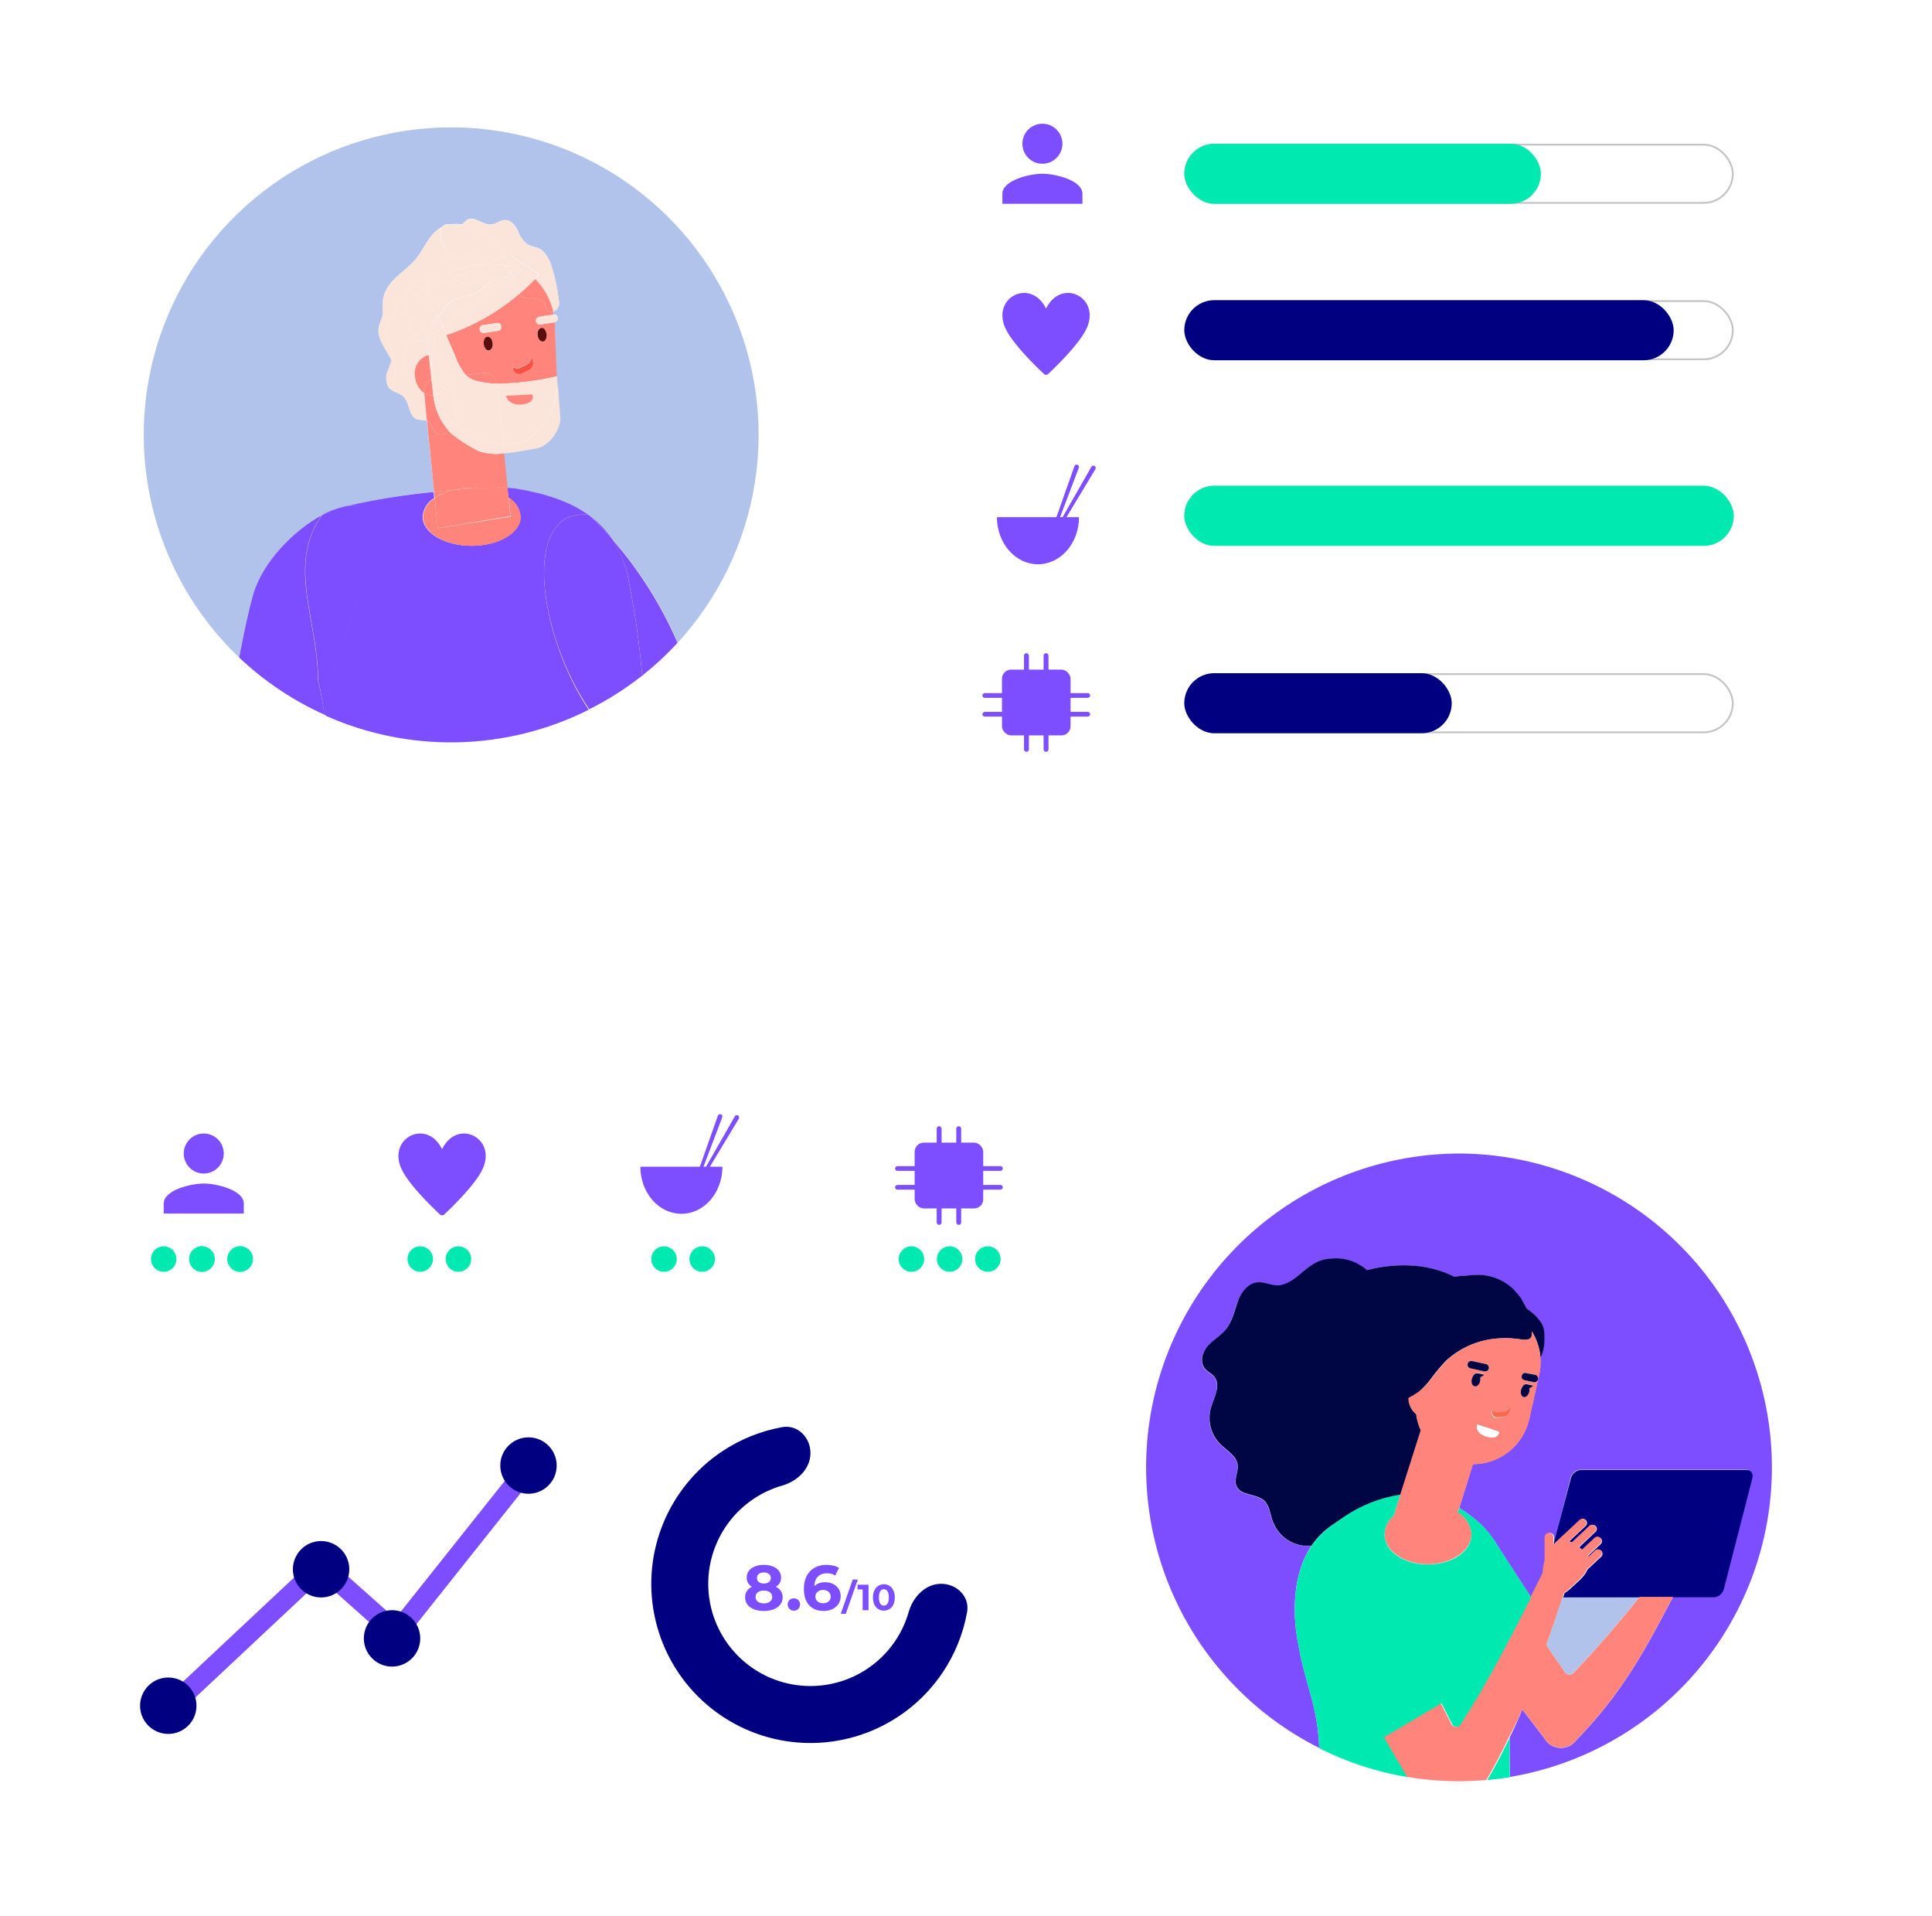 <svg width="1062" height="1053" viewBox="0 0 1062 1053" fill="none" xmlns="http://www.w3.org/2000/svg">
<g filter="url(#filter0_d)">
<rect x="4" width="1054" height="478" rx="40" fill="white"/>
</g>
<g filter="url(#filter1_d)">
<rect x="4" y="567" width="1054" height="478" rx="40" fill="white"/>
</g>
<path d="M176.861 283.156C178.577 282.064 180.425 281.195 182.361 280.571C184.838 279.507 187.429 278.728 190.082 278.252C206.07 274.525 222.288 271.868 238.629 270.299L234.652 231.396C232.929 230.567 230.841 231.064 229.019 230.368C224.711 228.844 225.374 221.587 221.927 218.141C219.641 215.788 215.764 215.556 213.676 213.004C212.813 211.497 212.343 209.796 212.308 208.059C212.273 206.322 212.675 204.604 213.477 203.063C214.107 201.406 214.803 199.749 215.267 197.993C212.284 191.962 206.883 185.898 208.275 179.436C208.739 177.216 209.998 175.261 210.362 173.008C210.512 171.144 210.512 169.271 210.362 167.407C210.362 155.909 220.304 151.038 226.931 144.211C233.028 138.147 235.282 128.339 243.268 124.561C243.748 123.974 244.395 123.546 245.123 123.335C245.757 123.202 246.412 123.202 247.045 123.335C249.305 122.954 251.612 122.954 253.872 123.335C254.831 122.363 255.873 121.476 256.987 120.684C260.93 118.629 265.171 123.567 269.579 123.368C272.561 123.368 275.113 120.717 278.095 120.916C281.077 121.115 283.397 124.064 284.722 126.914C285.722 129.927 287.618 132.563 290.157 134.469C291.928 135.173 293.743 135.76 295.591 136.225C299.866 137.982 302.219 142.853 303.478 147.293C305.216 152.921 306.415 158.702 307.057 164.558C307.352 165.467 307.413 166.435 307.233 167.374C307.054 168.312 306.64 169.19 306.03 169.926C305.457 170.523 304.737 170.958 303.942 171.185C303.942 171.682 304.174 172.212 304.273 172.709C304.814 172.67 305.349 172.836 305.773 173.173C306.197 173.511 306.478 173.996 306.56 174.532C306.646 175.094 306.506 175.667 306.171 176.127C305.835 176.586 305.332 176.894 304.77 176.984V176.984L305.831 204.919C305.831 205.515 305.831 206.112 305.831 206.708L307.521 230.136C307.189 237.062 301.125 245.181 294.266 246.307C290.256 246.97 283.297 248.428 276.604 248.991L278.493 267.946C280.238 268.067 281.975 268.288 283.695 268.609C300.032 271.326 313.254 275.899 323.46 282.99H323.692L324.686 283.852C329.319 287.284 333.35 291.461 336.615 296.212C351.461 313.248 363.588 332.473 372.569 353.208C395.066 328.671 409.814 298.036 414.965 265.147C420.115 232.259 415.438 198.582 401.52 168.342C387.602 138.102 365.063 112.645 336.731 95.167C308.399 77.689 275.536 68.968 242.266 70.097C208.996 71.227 176.8 82.157 149.719 101.516C122.638 120.875 101.877 147.801 90.042 178.916C78.206 210.03 75.824 243.947 83.193 276.41C90.562 308.873 107.354 338.438 131.463 361.393C133.981 348.138 136.632 335.844 139.051 327.295C144.121 309.069 161.319 291.606 176.861 283.156Z" fill="#B2C3EB"/>
<path d="M323.56 282.925H323.328L324.554 283.82L323.56 282.925Z" fill="#7C4EFF"/>
<path d="M345.563 319.078C349.044 336.34 351.534 353.788 353.019 371.335C359.945 365.834 366.437 359.807 372.437 353.308C363.456 332.573 351.329 313.348 336.483 296.312C341.047 303.194 344.138 310.944 345.563 319.078V319.078Z" fill="#7C4EFF"/>
<path d="M323.328 282.892C313.387 275.8 300.132 271.228 283.563 268.51C282.014 268.286 280.454 268.143 278.891 268.079L279.421 273.481C281.304 274.56 282.893 276.086 284.049 277.923C285.204 279.761 285.891 281.854 286.048 284.018C286.048 292.833 274.02 299.957 259.174 299.957C244.329 299.957 232.3 292.833 232.3 284.018C232.447 281.91 233.106 279.869 234.221 278.073C235.335 276.277 236.871 274.781 238.695 273.713L238.364 270.399C222.036 271.948 205.829 274.583 189.851 278.286C199.428 276.629 205.989 280.87 204.464 294.192C202.178 313.776 183.19 364.045 179.446 389.262C179.446 390.091 179.181 391.582 179.081 393.405C201.919 403.579 226.731 408.559 251.726 407.986C276.721 407.413 301.278 401.301 323.626 390.091C295.89 348.603 286.247 279.479 323.328 282.892Z" fill="#7C4EFF"/>
<path d="M176.894 283.091C178.689 282.106 180.536 281.221 182.428 280.44C180.477 281.082 178.617 281.973 176.894 283.091Z" fill="#7C4EFF"/>
<path d="M336.483 296.147C333.217 291.395 329.186 287.218 324.553 283.786C328.748 287.69 332.73 291.816 336.483 296.147Z" fill="#7C4EFF"/>
<path d="M336.483 296.147C332.731 291.816 328.749 287.69 324.554 283.787L323.328 282.892C286.247 279.578 295.89 348.603 323.891 389.826C334.202 384.666 343.961 378.47 353.019 371.335C351.527 353.844 349.038 336.451 345.563 319.243C344.182 310.995 341.089 303.127 336.483 296.147V296.147Z" fill="#7C4EFF"/>
<path d="M182.395 280.506C184.926 279.597 187.503 278.823 190.116 278.186C187.463 278.663 184.872 279.442 182.395 280.506V280.506Z" fill="#7C4EFF"/>
<path d="M174.807 374.317C174.807 340.716 157.542 310.727 176.861 283.157C161.32 291.607 144.122 309.07 139.052 327.163C136.633 335.712 133.982 348.139 131.463 361.394C145.219 374.408 161.057 385.026 178.319 392.808C177.573 386.571 176.399 380.393 174.807 374.317V374.317Z" fill="#7C4EFF"/>
<path d="M204.829 294.092C206.353 280.837 199.792 276.53 190.215 278.186C187.603 278.823 185.025 279.597 182.494 280.506C180.602 281.287 178.755 282.172 176.961 283.157C157.641 310.727 174.939 340.716 174.906 374.318C176.431 380.398 177.538 386.576 178.22 392.808L179.346 393.305C179.346 391.483 179.578 389.991 179.711 389.163C183.455 363.946 202.443 313.676 204.829 294.092Z" fill="#7C4EFF"/>
<path d="M240.617 290.348L238.96 273.779C237.136 274.847 235.601 276.344 234.486 278.14C233.372 279.936 232.712 281.976 232.565 284.085C232.565 292.899 244.594 300.024 259.439 300.024C274.285 300.024 286.314 292.899 286.314 284.085C286.156 281.92 285.469 279.827 284.314 277.99C283.158 276.152 281.569 274.627 279.686 273.547L280.746 283.952L240.617 290.348Z" fill="#FF847B"/>
<path d="M228.191 207.438C227.586 204.793 228.019 202.016 229.4 199.679C230.78 197.343 233.004 195.625 235.614 194.879L234.653 186.959C231.902 187.523 229.086 187.953 226.203 188.285L225.871 185.932C225.54 186.363 225.242 186.761 224.944 187.224C223.447 190.881 222.617 194.775 222.491 198.723C221.895 202.666 220.072 206.941 216.494 207.869C217.006 206.218 217.159 204.477 216.942 202.762C216.725 201.047 216.142 199.399 215.234 197.928C214.77 199.651 214.075 201.242 213.445 202.998C212.643 204.539 212.241 206.257 212.276 207.994C212.31 209.731 212.781 211.431 213.644 212.939C215.731 215.491 219.609 215.723 221.895 218.075C225.209 221.389 224.579 228.613 229.086 230.303C230.908 230.999 232.996 230.502 234.719 231.33L233.162 215.855C231.804 214.864 230.664 213.606 229.809 212.159C228.954 210.712 228.404 209.105 228.191 207.438V207.438Z" fill="#FBE4DA"/>
<path d="M247.145 123.435C246.511 123.302 245.857 123.302 245.223 123.435C244.495 123.647 243.848 124.074 243.367 124.661C243.788 124.401 244.232 124.179 244.693 123.999C245.494 123.745 246.314 123.557 247.145 123.435V123.435Z" fill="#FBE4DA"/>
<path d="M278.692 140.766L280.249 140.136L296.387 150.84C296.387 150.84 295.592 151.801 294.068 153.358C299.023 158.29 302.471 164.532 304.009 171.352C304.804 171.124 305.524 170.69 306.097 170.092C306.706 169.357 307.121 168.479 307.3 167.54C307.48 166.602 307.419 165.633 307.124 164.724C306.482 158.869 305.283 153.088 303.545 147.46C302.153 142.953 299.933 138.148 295.658 136.392C293.81 135.927 291.995 135.34 290.224 134.636C287.685 132.73 285.788 130.094 284.789 127.08C283.397 124.231 281.21 121.248 278.162 121.083C275.113 120.917 272.628 123.402 269.646 123.535C265.238 123.733 260.997 118.796 257.053 120.851C255.94 121.642 254.898 122.529 253.938 123.502C259.332 124.572 264.437 126.774 268.917 129.963C272.765 132.983 276.07 136.636 278.692 140.766V140.766Z" fill="#FBE4DA"/>
<path d="M237.138 208.3L235.614 195.045C233.004 195.791 230.78 197.509 229.399 199.845C228.018 202.181 227.586 204.958 228.191 207.604C228.399 209.285 228.951 210.906 229.811 212.365C230.672 213.825 231.824 215.092 233.195 216.087V215.557C232.996 214.085 233.271 212.589 233.98 211.284C234.689 209.979 235.795 208.934 237.138 208.3Z" fill="#FF847B"/>
<path d="M300.397 169.861C299.933 168.966 299.867 167.906 299.436 167.011C298.851 166.136 298.048 165.429 297.107 164.958C296.166 164.488 295.118 164.27 294.068 164.327C291.987 164.518 289.89 164.281 287.904 163.631C286.891 163.161 286.014 162.443 285.352 161.543C273.576 171.6 259.975 179.295 245.29 184.209L250.128 195.41C251.459 199.258 253.43 202.855 255.96 206.047L265.901 205.053C267.626 204.933 269.333 205.466 270.684 206.546C272.034 207.627 272.929 209.175 273.191 210.885C284.239 210.741 295.239 209.397 305.997 206.875C305.997 206.279 305.997 205.682 305.997 205.086L304.937 177.151L297.116 178.344C296.549 178.427 295.973 178.282 295.513 177.941C295.053 177.599 294.748 177.088 294.664 176.521C294.581 175.955 294.726 175.378 295.067 174.918C295.409 174.458 295.92 174.153 296.487 174.069L304.241 172.876C304.241 172.379 304.042 171.849 303.909 171.352C303.242 171.553 302.525 171.514 301.883 171.242C301.242 170.969 300.716 170.481 300.397 169.861V169.861ZM268.983 192.725C267.657 192.924 266.332 191.4 266 189.412C265.669 187.424 266.531 185.468 267.856 185.27C269.182 185.071 270.54 186.595 270.838 188.583C271.137 190.572 270.341 192.394 268.983 192.725ZM273.821 181.823L265.901 182.983C265.366 183.011 264.84 182.838 264.426 182.499C264.011 182.16 263.738 181.678 263.66 181.148C263.581 180.619 263.702 180.079 264 179.634C264.298 179.189 264.752 178.871 265.271 178.742L273.191 177.549C273.467 177.511 273.749 177.529 274.018 177.6C274.288 177.672 274.54 177.796 274.762 177.965C274.984 178.134 275.17 178.346 275.31 178.587C275.449 178.828 275.54 179.095 275.577 179.371C275.664 179.928 275.528 180.497 275.2 180.956C274.871 181.414 274.376 181.726 273.821 181.823ZM290.389 203.363L286.446 205.152C285.92 205.384 285.342 205.475 284.77 205.417C284.198 205.358 283.651 205.151 283.182 204.817C282.714 204.482 282.341 204.032 282.1 203.51C281.859 202.987 281.758 202.411 281.807 201.838V201.407C282.247 201.916 282.84 202.268 283.497 202.411C284.154 202.555 284.84 202.481 285.452 202.203L289.395 200.446C290.146 200.084 290.776 199.513 291.211 198.802C291.646 198.091 291.867 197.27 291.847 196.437L292.245 197.1C292.579 197.616 292.799 198.198 292.891 198.806C292.983 199.414 292.944 200.035 292.778 200.627C292.612 201.219 292.322 201.769 291.927 202.241C291.533 202.712 291.042 203.095 290.489 203.363H290.389ZM297.315 180.166C298.641 179.935 299.966 181.492 300.297 183.48C300.629 185.468 299.767 187.424 298.409 187.622C297.05 187.821 295.758 186.297 295.426 184.309C295.095 182.32 296.056 180.332 297.414 180.133L297.315 180.166Z" fill="#FF847B"/>
<path d="M285.353 161.543C286.014 162.443 286.891 163.161 287.904 163.631C289.89 164.281 291.987 164.518 294.068 164.327C295.118 164.27 296.166 164.487 297.107 164.958C298.048 165.429 298.851 166.136 299.436 167.011C299.867 167.906 299.933 168.966 300.397 169.861C300.721 170.525 301.28 171.045 301.965 171.321C302.651 171.596 303.415 171.607 304.108 171.352C302.57 164.532 299.122 158.291 294.167 153.358C291.377 156.242 288.435 158.974 285.353 161.543V161.543Z" fill="#FF847B"/>
<path d="M259.439 268.079C260.897 268.079 262.355 268.079 263.747 268.278C269.844 267.98 275.08 267.914 279.023 268.079L277.134 249.125C272.447 249.856 267.653 249.458 263.151 247.965C257.887 245.341 252.912 242.176 248.305 238.521C247.709 237.991 247.178 237.394 246.615 236.798C246.422 237.035 246.212 237.256 245.985 237.461C245.184 238.19 244.171 238.647 243.094 238.766C242.017 238.885 240.929 238.66 239.988 238.123C237.668 236.566 237.403 232.854 234.984 231.496H234.752L238.629 270.3L249.067 269.305C252.462 268.478 255.945 268.066 259.439 268.079V268.079Z" fill="#FF847B"/>
<path d="M263.747 268.278C269.36 268.705 274.785 270.49 279.553 273.481L279.023 268.08C275.08 267.914 269.844 267.98 263.747 268.278Z" fill="#FF847B"/>
<path d="M249.067 269.305L238.629 270.3L238.96 273.613C242.033 271.564 245.46 270.103 249.067 269.305Z" fill="#FF847B"/>
<path d="M259.439 268.079C255.945 268.066 252.462 268.478 249.067 269.305C254.27 268.842 259.241 268.51 263.747 268.278C262.355 268.146 260.897 268.079 259.439 268.079Z" fill="#FF847B"/>
<path d="M249.067 269.305C245.454 270.134 242.026 271.628 238.96 273.713L240.617 290.281L280.614 283.654L279.554 273.249C274.785 270.258 269.36 268.473 263.747 268.046C259.24 268.61 254.27 268.842 249.067 269.305Z" fill="#FF847B"/>
<path d="M239.987 238.123C240.929 238.66 242.017 238.885 243.094 238.766C244.171 238.647 245.183 238.19 245.985 237.461C246.212 237.256 246.422 237.035 246.615 236.798C241.912 231.334 238.967 224.578 238.165 217.413C236.395 217.434 234.66 216.914 233.194 215.922L234.652 231.397H234.884C237.403 232.855 237.668 236.566 239.987 238.123Z" fill="#FF847B"/>
<path d="M237.138 208.3C235.818 208.92 234.726 209.937 234.013 211.208C233.3 212.479 233.002 213.942 233.161 215.391V215.921C234.627 216.913 236.362 217.434 238.132 217.412C238.132 216.385 237.9 215.358 237.8 214.364L237.138 208.3Z" fill="#FF847B"/>
<path d="M273.29 210.885C273.029 209.175 272.134 207.627 270.783 206.546C269.433 205.466 267.726 204.933 266 205.052L256.059 206.047C258.611 208.731 262.024 209.791 268.684 210.586C270.076 210.752 271.667 210.851 273.29 210.885Z" fill="#FF847B"/>
<path d="M273.191 177.548L265.271 178.741C264.752 178.87 264.298 179.188 264 179.633C263.702 180.078 263.581 180.618 263.66 181.148C263.738 181.678 264.011 182.159 264.426 182.499C264.84 182.838 265.366 183.011 265.901 182.983L273.821 181.823C274.376 181.726 274.871 181.414 275.2 180.956C275.528 180.497 275.664 179.928 275.577 179.371C275.54 179.095 275.449 178.828 275.31 178.587C275.17 178.345 274.984 178.134 274.762 177.965C274.54 177.796 274.288 177.672 274.018 177.6C273.748 177.529 273.467 177.511 273.191 177.548Z" fill="#FBE4DA"/>
<path d="M304.87 177.151C305.432 177.061 305.935 176.753 306.27 176.294C306.606 175.834 306.746 175.261 306.66 174.699C306.578 174.163 306.297 173.678 305.873 173.34C305.449 173.002 304.914 172.837 304.373 172.876C304.373 173.473 304.638 174.036 304.705 174.633L304.87 177.151Z" fill="#FBE4DA"/>
<path d="M296.42 174.069C296.139 174.11 295.87 174.207 295.626 174.352C295.383 174.498 295.17 174.69 295.001 174.918C294.832 175.145 294.709 175.404 294.64 175.679C294.571 175.955 294.556 176.241 294.598 176.521C294.639 176.802 294.735 177.072 294.881 177.315C295.026 177.559 295.218 177.771 295.446 177.94C295.674 178.11 295.933 178.232 296.208 178.302C296.483 178.371 296.769 178.385 297.05 178.344L304.87 177.151V174.632C304.87 174.036 304.638 173.473 304.539 172.876L296.42 174.069Z" fill="#FBE4DA"/>
<path d="M298.508 187.688C299.867 187.49 300.695 185.634 300.397 183.546C300.099 181.459 298.74 179.901 297.414 180.233C296.089 180.564 295.227 182.287 295.526 184.375C295.824 186.462 297.182 187.887 298.508 187.688Z" fill="#5B0D0D"/>
<path d="M267.79 185.137C266.464 185.336 265.636 187.191 265.934 189.279C266.233 191.367 267.591 192.924 268.917 192.593C270.242 192.261 271.104 190.538 270.772 188.418C270.441 186.297 269.215 184.938 267.79 185.137Z" fill="#5B0D0D"/>
<path d="M291.98 196.47C291.999 197.303 291.778 198.124 291.343 198.835C290.909 199.546 290.278 200.117 289.528 200.48L285.584 202.335C284.972 202.614 284.287 202.687 283.63 202.544C282.973 202.4 282.38 202.048 281.939 201.54V201.971C281.89 202.544 281.991 203.12 282.233 203.642C282.474 204.164 282.847 204.615 283.315 204.949C283.783 205.284 284.33 205.49 284.902 205.549C285.475 205.608 286.052 205.517 286.578 205.284L290.522 203.495C291.082 203.239 291.581 202.867 291.986 202.404C292.391 201.94 292.693 201.396 292.872 200.806C293.05 200.217 293.102 199.597 293.022 198.986C292.943 198.376 292.734 197.789 292.411 197.265L291.98 196.47Z" fill="#FA4F43"/>
<path d="M281.674 152.099V151.602C281.409 151.039 281.111 150.509 280.813 149.979C280.424 150.708 279.892 151.35 279.248 151.869C278.605 152.387 277.863 152.77 277.068 152.994C275.444 153.557 273.754 153.193 272.031 153.59C268.519 154.386 266.365 158.097 263.349 160.218C258.843 163.366 252.679 162.604 248.139 165.686C245.342 168.086 242.958 170.93 241.081 174.102L243.533 179.835L281.674 152.099Z" fill="#FBE4DA"/>
<path d="M238.795 176.554L238.364 176.985C234.586 180.531 229.085 181.956 225.904 185.932L226.236 188.285C229.119 187.954 231.935 187.523 234.686 186.959V186.761L238.795 176.554Z" fill="#FBE4DA"/>
<path d="M285.319 147.791L280.945 149.117C280.881 149.415 280.781 149.704 280.647 149.978C280.945 150.509 281.243 151.039 281.508 151.602V152.099L287.142 148.023C289.546 149.544 291.77 151.334 293.769 153.358C295.294 151.801 296.089 150.84 296.089 150.84L279.951 140.137L278.394 140.766C279.635 142.503 280.534 144.459 281.045 146.532C282.497 146.852 283.925 147.272 285.319 147.791V147.791Z" fill="#FBE4DA"/>
<path d="M281.674 152.099L243.367 179.802L245.289 184.209C259.975 179.295 273.576 171.6 285.352 161.543C284.609 160.535 284.028 159.417 283.629 158.23C282.867 156.274 282.469 154.12 281.674 152.099Z" fill="#FBE4DA"/>
<path d="M287.307 148.023L281.674 152.099C282.469 154.12 282.867 156.274 283.629 158.329C284.028 159.516 284.609 160.634 285.352 161.643C288.401 159.071 291.31 156.339 294.067 153.458C292.032 151.39 289.764 149.567 287.307 148.023V148.023Z" fill="#FBE4DA"/>
<path d="M281.044 149.117L285.419 147.791C283.992 147.268 282.531 146.847 281.044 146.532C281.214 147.385 281.214 148.263 281.044 149.117Z" fill="#FBE4DA"/>
<path d="M282.304 243.79C280.406 243.906 278.502 243.906 276.604 243.79L277.134 249.191C283.762 248.628 290.787 247.17 294.797 246.507C301.424 245.38 307.588 237.262 308.052 230.336L306.361 206.908C307.952 226.227 294.763 243.094 282.304 243.79Z" fill="#FBE4DA"/>
<path d="M236.508 194.846L235.348 186.827H234.686L235.613 194.747H235.779C236.024 194.763 236.268 194.796 236.508 194.846V194.846Z" fill="#FBE4DA"/>
<path d="M238.231 206.875L236.707 196.238C236.019 199.854 236.556 203.597 238.231 206.875V206.875Z" fill="#FBE4DA"/>
<path d="M238.364 207.869V206.875C236.688 203.597 236.152 199.854 236.84 196.238L236.641 194.846C236.398 194.83 236.155 194.83 235.912 194.846H235.746L237.271 208.101C237.626 207.986 237.993 207.908 238.364 207.869V207.869Z" fill="#FBE4DA"/>
<path d="M273.29 210.884C273.303 211.061 273.303 211.238 273.29 211.415L276.604 243.723C278.502 243.839 280.406 243.839 282.304 243.723C294.763 243.028 307.952 226.161 306.096 206.809C295.341 209.352 284.341 210.719 273.29 210.884V210.884ZM292.808 216.783C294.332 222.151 286.181 222.416 286.181 222.416C280.58 222.416 278.824 219.765 278.228 217.479L292.808 216.783Z" fill="#FBE4DA"/>
<path d="M239.325 187.424C238.264 189.79 237.475 192.269 236.972 194.813C239.483 195.085 241.82 196.229 243.576 198.045C245.331 199.861 246.395 202.235 246.582 204.754C246.631 205.483 246.631 206.213 246.582 206.941L255.827 206.014C253.298 202.822 251.326 199.225 249.995 195.377L245.157 184.176C243.268 184.773 241.379 185.303 239.424 185.8C239.526 186.341 239.492 186.899 239.325 187.424Z" fill="#FBE4DA"/>
<path d="M239.325 187.423C239.532 186.92 239.611 186.374 239.557 185.833C238.165 186.197 236.773 186.529 235.348 186.827L236.508 194.846H236.972C237.472 192.291 238.262 189.8 239.325 187.423V187.423Z" fill="#FBE4DA"/>
<path d="M239.159 207.703L246.714 206.974C246.764 206.246 246.764 205.515 246.714 204.787C246.527 202.268 245.464 199.894 243.708 198.078C241.952 196.262 239.616 195.118 237.104 194.846C237.104 195.343 236.906 195.807 236.839 196.271L238.364 206.908C238.529 207.206 238.794 207.505 238.993 207.803L239.159 207.703Z" fill="#FBE4DA"/>
<path d="M238.231 206.875V207.869H238.728C238.662 207.471 238.397 207.173 238.231 206.875Z" fill="#FBE4DA"/>
<path d="M236.508 194.846L236.707 196.238C236.707 195.774 236.873 195.31 236.972 194.813L236.508 194.846Z" fill="#FBE4DA"/>
<path d="M249.068 232.656C248.522 234.18 247.69 235.586 246.615 236.798C247.179 237.395 247.709 237.991 248.305 238.521C252.912 242.176 257.888 245.342 263.151 247.965C267.654 249.459 272.448 249.856 277.135 249.125L276.605 243.724C266.434 243.273 256.721 239.369 249.068 232.656V232.656Z" fill="#FBE4DA"/>
<path d="M239.855 217.147C239.573 217.244 239.286 217.322 238.993 217.379H238.165C238.967 224.544 241.912 231.301 246.615 236.765C247.689 235.553 248.522 234.147 249.067 232.623C244.544 228.48 241.341 223.098 239.855 217.147V217.147Z" fill="#FBE4DA"/>
<path d="M239.855 217.148C239.623 216.153 239.424 215.192 239.258 214.165L238.364 207.869C237.939 207.963 237.527 208.108 237.137 208.3L237.966 214.364C237.966 215.358 238.165 216.385 238.297 217.413H239.126C239.374 217.339 239.617 217.25 239.855 217.148Z" fill="#FBE4DA"/>
<path d="M244.792 213.469C246.993 215.126 248.766 217.284 249.962 219.765C251.256 223.756 251.044 228.082 249.365 231.927L249.067 232.656C256.721 239.369 266.434 243.273 276.604 243.724L273.29 211.415C273.303 211.238 273.303 211.061 273.29 210.885C271.667 210.885 269.977 210.885 268.585 210.586C261.958 209.791 258.644 208.731 255.96 206.047L246.714 206.974C246.705 209.278 246.039 211.532 244.792 213.469V213.469Z" fill="#FBE4DA"/>
<path d="M249.962 219.765C248.766 217.284 246.994 215.126 244.793 213.469C243.661 215.266 241.901 216.577 239.855 217.147C241.335 223.11 244.539 228.504 249.068 232.656L249.366 231.927C251.044 228.082 251.256 223.756 249.962 219.765Z" fill="#FBE4DA"/>
<path d="M238.861 207.77C239.208 208.296 239.596 208.795 240.021 209.261C241.479 210.752 243.334 212.077 244.792 213.469C246.063 211.494 246.731 209.191 246.714 206.842L239.159 207.571L238.861 207.77Z" fill="#FBE4DA"/>
<path d="M244.793 213.47C243.202 212.078 241.479 210.752 240.021 209.261C239.596 208.795 239.208 208.297 238.861 207.77H238.364L239.259 214.066C239.259 215.093 239.623 216.054 239.855 217.048C241.885 216.503 243.643 215.229 244.793 213.47V213.47Z" fill="#FBE4DA"/>
<path d="M240.915 174.069L240.286 174.864C240.525 177.049 240.097 179.256 239.06 181.193C238.745 181.771 238.662 182.446 238.828 183.082L243.368 179.769L240.915 174.069Z" fill="#FBE4DA"/>
<path d="M235.183 185.767L238.828 183.149C238.662 182.513 238.745 181.837 239.06 181.26C240.097 179.322 240.524 177.116 240.286 174.931C239.824 175.524 239.326 176.089 238.795 176.621L234.652 186.761V186.959H235.315L235.183 185.767Z" fill="#FBE4DA"/>
<path d="M238.828 183.082C238.994 184.01 239.457 184.872 239.557 185.833C241.512 185.336 243.401 184.806 245.29 184.209L243.368 179.802L238.828 183.082Z" fill="#FBE4DA"/>
<path d="M238.827 183.082L235.182 185.7L235.348 186.827C236.773 186.529 238.165 186.197 239.556 185.833C239.457 184.872 238.993 184.01 238.827 183.082Z" fill="#FBE4DA"/>
<path d="M286.115 222.416C286.115 222.416 294.333 222.151 292.742 216.783L278.095 217.479C278.758 219.765 280.514 222.383 286.115 222.416Z" fill="#FF847B"/>
<path d="M215.433 193.123C214.662 191.178 213.788 189.276 212.815 187.423C210.992 182.619 213.146 177.283 215.665 172.843C218.808 167.298 222.481 162.071 226.633 157.235C228.124 155.446 229.152 154.087 231.604 154.121C232.161 154.083 232.719 154.163 233.244 154.354C233.768 154.545 234.247 154.844 234.649 155.231C235.051 155.617 235.369 156.084 235.58 156.6C235.792 157.117 235.894 157.672 235.879 158.23L249.597 152.629L246.019 150.343C252.822 147.298 260.143 145.578 267.591 145.273L272.86 143.119C270.2 141.914 267.295 141.346 264.377 141.462C259.969 141.661 255.429 143.251 251.122 141.727C247.645 140.118 244.892 137.27 243.401 133.741C242.388 131.986 241.841 130.001 241.81 127.975C241.889 126.739 242.392 125.569 243.235 124.661C235.249 128.439 232.996 138.248 226.898 144.312C220.271 150.939 210.33 155.91 210.33 167.508C210.479 169.372 210.479 171.244 210.33 173.108C209.965 175.361 208.706 177.317 208.242 179.537C206.85 185.999 212.252 192.063 215.234 198.094C215.708 196.478 215.776 194.771 215.433 193.123Z" fill="#FBE4DA"/>
<path d="M252.746 124.164C253.19 124.017 253.605 123.793 253.972 123.502C251.712 123.121 249.405 123.121 247.146 123.502C249.034 123.767 250.956 124.794 252.746 124.164Z" fill="#FBE4DA"/>
<path d="M216.527 207.869C220.106 206.941 221.928 202.667 222.525 198.723C222.65 194.775 223.48 190.881 224.977 187.225C225.275 186.761 225.573 186.363 225.905 185.932L222.955 163.498L235.879 158.229C235.894 157.672 235.792 157.117 235.581 156.6C235.369 156.084 235.052 155.617 234.649 155.23C234.247 154.844 233.768 154.545 233.244 154.354C232.72 154.163 232.161 154.083 231.604 154.12C229.152 154.12 228.29 155.446 226.634 157.235C222.482 162.071 218.809 167.298 215.665 172.843C213.147 177.283 210.993 182.618 212.815 187.423C213.788 189.276 214.662 191.178 215.433 193.123C215.776 194.747 215.719 196.43 215.268 198.027C216.161 199.485 216.736 201.117 216.953 202.813C217.17 204.51 217.025 206.233 216.527 207.869Z" fill="#FBE4DA"/>
<path d="M243.533 133.774C245.016 137.298 247.756 140.144 251.221 141.76C255.396 143.285 259.936 141.76 264.476 141.495C267.394 141.379 270.299 141.947 272.959 143.152L278.791 140.766C276.18 136.639 272.885 132.986 269.049 129.963C264.569 126.774 259.464 124.572 254.071 123.502C253.704 123.793 253.289 124.017 252.845 124.164C251.055 124.794 249.133 123.767 247.245 123.435C246.412 123.567 245.592 123.767 244.792 124.032C244.332 124.212 243.888 124.434 243.467 124.695C242.624 125.602 242.121 126.772 242.042 128.008C242.042 130.026 242.555 132.01 243.533 133.774V133.774Z" fill="#FBE4DA"/>
<path d="M246.018 150.376L249.597 152.662L267.59 145.306C260.143 145.611 252.822 147.331 246.018 150.376V150.376Z" fill="#FBE4DA"/>
<path d="M234.188 161.875C233.938 163.006 233.977 164.181 234.301 165.293C234.626 166.405 235.225 167.418 236.044 168.237C237.658 169.773 238.992 171.579 239.987 173.572L240.319 172.744L240.915 174.069C242.772 170.901 245.134 168.058 247.907 165.652C252.447 162.571 258.611 163.333 263.117 160.185C266.133 158.097 268.287 154.386 271.799 153.557C273.456 153.16 275.113 153.557 276.836 152.961C277.631 152.736 278.373 152.354 279.016 151.835C279.66 151.317 280.192 150.674 280.581 149.945C280.581 149.746 280.349 149.481 280.216 149.282L255.86 156.672L249.597 152.629L235.878 158.196C235.892 158.461 235.892 158.727 235.878 158.992C235.381 160.052 234.652 160.847 234.188 161.875Z" fill="#FBE4DA"/>
<path d="M277.101 145.803C275.821 144.722 274.393 143.829 272.86 143.152L267.591 145.306C270.769 145.179 273.953 145.346 277.101 145.803V145.803Z" fill="#FBE4DA"/>
<path d="M238.364 176.985L238.794 176.554L239.987 173.572C238.992 171.578 237.658 169.773 236.044 168.237C235.225 167.418 234.626 166.405 234.301 165.293C233.977 164.181 233.938 163.005 234.188 161.874C234.586 160.847 235.381 160.052 235.746 159.025C235.759 158.76 235.759 158.494 235.746 158.229L222.822 163.498L225.771 185.932C229.085 181.956 234.652 180.531 238.364 176.985Z" fill="#FBE4DA"/>
<path d="M280.282 149.316C280.282 149.514 280.514 149.779 280.647 149.978C280.781 149.704 280.881 149.415 280.945 149.117L280.282 149.316Z" fill="#FBE4DA"/>
<path d="M281.044 146.532C280.615 144.478 279.806 142.523 278.659 140.766L272.826 143.152C274.36 143.829 275.788 144.722 277.068 145.803C278.405 145.979 279.732 146.222 281.044 146.532V146.532Z" fill="#FBE4DA"/>
<path d="M280.282 149.316C279.362 147.984 278.244 146.799 276.969 145.803C273.82 145.346 270.637 145.179 267.458 145.306L249.597 152.629L255.926 156.672L280.282 149.316Z" fill="#FBE4DA"/>
<path d="M281.045 146.532C279.733 146.222 278.405 145.978 277.068 145.803C278.344 146.8 279.462 147.984 280.382 149.316L281.045 149.117C281.214 148.263 281.214 147.385 281.045 146.532Z" fill="#FBE4DA"/>
<path d="M240.319 172.744L239.988 173.572V173.804C240.089 174.15 240.155 174.505 240.186 174.864L240.816 174.069L240.319 172.744Z" fill="#FBE4DA"/>
<path d="M239.987 173.572L238.794 176.554C239.326 176.023 239.824 175.458 240.286 174.864C240.254 174.505 240.188 174.15 240.087 173.804L239.987 173.572Z" fill="#FBE4DA"/>
<rect x="550.771" y="368.037" width="37.696" height="36.148" rx="5" fill="#7C4EFF"/>
<rect x="562.888" y="359" width="2.693" height="19.365" rx="1.346" fill="#7C4EFF"/>
<rect x="573.658" y="359" width="2.693" height="19.365" rx="1.346" fill="#7C4EFF"/>
<rect x="562.888" y="393.857" width="2.693" height="19.365" rx="1.346" fill="#7C4EFF"/>
<rect x="573.658" y="393.857" width="2.693" height="19.365" rx="1.346" fill="#7C4EFF"/>
<rect x="599.238" y="380.947" width="2.582" height="20.195" rx="1.291" transform="rotate(90 599.238 380.947)" fill="#7C4EFF"/>
<rect x="599.238" y="391.275" width="2.582" height="20.195" rx="1.291" transform="rotate(90 599.238 391.275)" fill="#7C4EFF"/>
<rect x="560.195" y="380.947" width="2.582" height="20.195" rx="1.291" transform="rotate(90 560.195 380.947)" fill="#7C4EFF"/>
<rect x="560.195" y="391.275" width="2.582" height="20.195" rx="1.291" transform="rotate(90 560.195 391.275)" fill="#7C4EFF"/>
<path d="M593.117 284.243C593.117 287.644 592.533 291.012 591.4 294.154C590.266 297.297 588.604 300.152 586.51 302.557C584.415 304.962 581.928 306.87 579.191 308.171C576.454 309.473 573.521 310.143 570.558 310.143C567.596 310.143 564.663 309.473 561.926 308.171C559.189 306.87 556.702 304.962 554.607 302.557C552.512 300.152 550.851 297.297 549.717 294.154C548.583 291.012 548 287.644 548 284.243L570.558 284.243H593.117Z" fill="#7C4EFF"/>
<path d="M599.924 256.56C600.276 255.944 601.063 255.734 601.675 256.093V256.093C602.287 256.452 602.488 257.242 602.122 257.85L574.196 304.23C574.012 304.536 573.616 304.637 573.308 304.456V304.456C573 304.275 572.895 303.88 573.072 303.57L599.924 256.56Z" fill="#7C4EFF"/>
<path d="M590.613 256.215C590.849 255.546 591.587 255.199 592.253 255.443V255.443C592.919 255.687 593.257 256.429 593.006 257.092L573.799 307.709C573.672 308.043 573.3 308.213 572.965 308.09V308.09C572.63 307.967 572.456 307.597 572.575 307.26L590.613 256.215Z" fill="#7C4EFF"/>
<path d="M573 90C579.078 90 584 85.078 584 79C584 72.922 579.078 68 573 68C566.922 68 562 72.922 562 79C562 85.078 566.922 90 573 90ZM573 95.5C565.657 95.5 551 99.185 551 106.5V112H595V106.5C595 99.185 580.343 95.5 573 95.5Z" fill="#7C4EFF"/>
<path d="M596.971 181.182C592.961 189.082 582.232 199.825 576.165 205.548C575.513 206.151 574.521 206.151 573.869 205.548C567.768 199.825 557.039 189.082 553.029 181.182C544.22 163.804 566.431 152.218 575 169.597C583.569 152.218 605.78 163.804 596.971 181.182Z" fill="#7C4EFF"/>
<rect x="502.771" y="628.037" width="37.696" height="36.148" rx="5" fill="#7C4EFF"/>
<rect x="514.888" y="619" width="2.693" height="19.365" rx="1.346" fill="#7C4EFF"/>
<rect x="525.658" y="619" width="2.693" height="19.365" rx="1.346" fill="#7C4EFF"/>
<rect x="514.888" y="653.857" width="2.693" height="19.365" rx="1.346" fill="#7C4EFF"/>
<rect x="525.658" y="653.857" width="2.693" height="19.365" rx="1.346" fill="#7C4EFF"/>
<rect x="551.238" y="640.947" width="2.582" height="20.195" rx="1.291" transform="rotate(90 551.238 640.947)" fill="#7C4EFF"/>
<rect x="551.238" y="651.275" width="2.582" height="20.195" rx="1.291" transform="rotate(90 551.238 651.275)" fill="#7C4EFF"/>
<rect x="512.195" y="640.947" width="2.582" height="20.195" rx="1.291" transform="rotate(90 512.195 640.947)" fill="#7C4EFF"/>
<rect x="512.195" y="651.275" width="2.582" height="20.195" rx="1.291" transform="rotate(90 512.195 651.275)" fill="#7C4EFF"/>
<path d="M397.117 641.243C397.117 644.644 396.533 648.012 395.4 651.154C394.266 654.297 392.604 657.152 390.51 659.557C388.415 661.962 385.928 663.87 383.191 665.171C380.454 666.473 377.521 667.143 374.558 667.143C371.596 667.143 368.663 666.473 365.926 665.171C363.189 663.87 360.702 661.962 358.607 659.557C356.512 657.152 354.851 654.297 353.717 651.154C352.583 648.012 352 644.644 352 641.243L374.558 641.243H397.117Z" fill="#7C4EFF"/>
<path d="M403.924 613.56C404.276 612.944 405.063 612.734 405.675 613.093V613.093C406.287 613.452 406.488 614.242 406.122 614.85L378.196 661.23C378.012 661.536 377.616 661.637 377.308 661.456V661.456C377 661.275 376.895 660.88 377.072 660.57L403.924 613.56Z" fill="#7C4EFF"/>
<path d="M394.613 613.215C394.849 612.546 395.587 612.199 396.253 612.443V612.443C396.919 612.687 397.257 613.429 397.006 614.092L377.799 664.709C377.672 665.043 377.3 665.213 376.965 665.09V665.09C376.63 664.967 376.456 664.597 376.575 664.26L394.613 613.215Z" fill="#7C4EFF"/>
<path d="M112 645C118.078 645 123 640.078 123 634C123 627.922 118.078 623 112 623C105.922 623 101 627.922 101 634C101 640.078 105.922 645 112 645ZM112 650.5C104.657 650.5 90 654.185 90 661.5V667H134V661.5C134 654.185 119.343 650.5 112 650.5Z" fill="#7C4EFF"/>
<path d="M264.971 643.182C260.961 651.082 250.232 661.825 244.165 667.548C243.513 668.151 242.521 668.151 241.869 667.548C235.768 661.825 225.039 651.082 221.029 643.182C212.22 625.804 234.431 614.218 243 631.597C251.569 614.218 273.78 625.804 264.971 643.182Z" fill="#7C4EFF"/>
<path d="M849.946 904.195C853.039 908.678 856.131 913.069 859.872 918.728C860.121 919.159 860.465 919.527 860.878 919.804C861.292 920.081 861.763 920.259 862.256 920.325C862.749 920.39 863.251 920.342 863.722 920.183C864.193 920.024 864.622 919.759 864.975 919.408C877.715 905.865 888.537 893.496 901.185 877.725H858.821C855.976 886.353 853.039 895.165 849.946 904.195Z" fill="#B2C3EB"/>
<path d="M802.481 634C763.64 634.007 725.938 647.122 695.477 671.221C665.016 695.32 643.579 728.994 634.635 766.791C625.692 804.589 629.766 844.299 646.198 879.493C662.629 914.688 690.457 943.307 725.177 960.72C724.28 936.724 717.385 925.902 713.736 903.947C713.736 903.947 705.975 871.881 720.879 849.618C719.425 849.618 717.972 849.618 716.519 849.618C712.699 849.174 709.078 847.675 706.063 845.288C703.048 842.901 700.758 839.721 699.45 836.105C698.089 832.178 697.78 827.57 694.688 824.818C690.297 820.922 681.948 822.375 679.629 816.964C678.052 813.284 680.773 809.203 680.248 805.276C679.598 800.235 674.311 797.453 670.693 793.866C668.208 791.355 666.416 788.245 665.489 784.837C664.563 781.428 664.534 777.838 665.405 774.416C667.044 768.448 671.373 761.614 667.322 756.729C665.9 754.997 663.674 754.1 662.251 752.369C659.159 748.72 660.921 743.092 664.014 739.66C667.106 736.227 671.342 734.001 674.125 730.383C677.403 726.085 678.361 720.457 680.309 715.417C682.258 710.377 685.968 705.244 691.379 704.904C695.523 704.625 699.666 707.285 703.748 706.481C714.416 704.378 718.467 692.566 731.361 691.916C734.773 691.525 738.229 691.819 741.526 692.78C744.824 693.741 747.896 695.35 750.564 697.513C750.775 697.715 750.972 697.932 751.151 698.163C768.56 693.679 785.722 694.854 799.296 701.811C801.925 701.286 803.78 701.409 809.779 700.822C813.747 700.495 817.74 701.003 821.5 702.313C825.26 703.623 828.704 705.707 831.61 708.429C833.172 710.075 834.638 711.809 836.001 713.624C837.145 715.479 838.165 717.427 839.093 719.344C841.01 720.55 847.998 725.528 848.617 731.218C849.699 740.495 847.318 745.071 846.638 746.153C846.903 749.196 846.705 752.261 846.05 755.244L840.515 779.982C838.93 787.001 835.006 793.272 829.388 797.767C823.769 802.262 816.789 804.714 809.593 804.719L802.141 828.807C805.655 830.948 808.976 833.39 812.067 836.105C815.821 839.394 819.109 843.181 821.838 847.36L822.055 847.669V847.824L841.597 878.004L845.865 869.531L848.307 864.646C848.462 862.229 848.867 859.836 849.513 857.503C849.513 857.503 849.513 857.317 849.513 857.224V845.227C849.475 844.889 849.508 844.547 849.611 844.223C849.714 843.9 849.884 843.601 850.111 843.348C850.337 843.094 850.614 842.892 850.924 842.753C851.234 842.614 851.57 842.542 851.91 842.542C852.25 842.542 852.586 842.614 852.896 842.753C853.206 842.892 853.483 843.094 853.709 843.348C853.935 843.601 854.106 843.9 854.208 844.223C854.311 844.547 854.345 844.889 854.306 845.227V847.793L863.274 812.419C863.58 811.181 864.261 810.067 865.224 809.232C866.187 808.396 867.385 807.878 868.654 807.749H959.966C962.254 807.749 963.615 809.821 963.058 812.388L947.443 873.118C947.137 874.356 946.456 875.469 945.492 876.305C944.529 877.141 943.331 877.659 942.062 877.787H919.613C905.544 904.225 893.237 928.963 866.366 956.576C865.318 957.964 863.941 959.069 862.358 959.79C860.776 960.511 859.039 960.827 857.304 960.707C855.569 960.587 853.891 960.036 852.423 959.104C850.954 958.172 849.742 956.889 848.895 955.37L836.774 939.538C834.712 944.692 832.393 949.845 829.816 954.999C829.816 961.833 829.816 969.068 830.033 976.644C872.625 969.498 910.988 946.636 937.542 912.575C964.095 878.514 976.906 835.732 973.445 792.683C969.983 749.634 950.5 709.449 918.846 680.068C887.192 650.688 845.669 634.249 802.481 634V634Z" fill="#7C4EFF"/>
<path d="M732.537 838.084L738.907 833.817C748.18 827.507 758.744 823.345 769.829 821.634L781.115 786.26C780.088 784.028 779.33 781.682 778.858 779.271C778.733 778.637 778.64 777.997 778.579 777.354C777.26 776.292 776.198 774.944 775.475 773.412C774.752 771.88 774.386 770.204 774.405 768.51C776.075 767.614 777.745 766.624 779.198 765.666C780.01 765.021 780.775 764.318 781.486 763.563C783.278 761.859 784.922 760.008 786.403 758.028C788.983 754.496 791.782 751.13 794.782 747.947C802.919 740.449 813.444 736.068 824.498 735.579C828.207 735.379 831.926 735.555 835.599 736.104C837.578 736.414 840.578 737.001 841.784 734.775C842.125 733.781 842.2 732.715 842 731.683C844.72 736.035 846.353 740.977 846.762 746.092C847.442 745.01 849.854 740.464 848.741 731.157C848.123 725.622 841.134 720.489 839.217 719.283C838.166 717.366 837.145 715.418 836.125 713.562C834.762 711.748 833.296 710.014 831.734 708.368C828.828 705.646 825.384 703.562 821.624 702.252C817.864 700.942 813.871 700.434 809.903 700.761C803.904 701.348 802.049 701.225 799.421 701.75C785.846 694.793 768.684 693.618 751.276 698.102C751.096 697.871 750.9 697.654 750.688 697.452C748.024 695.269 744.95 693.641 741.646 692.664C738.343 691.686 734.878 691.38 731.455 691.763C718.56 692.412 714.51 704.131 703.841 706.327C699.76 707.131 695.616 704.471 691.473 704.75C686.061 705.09 682.196 710.192 680.403 715.263C678.609 720.334 677.496 725.931 674.218 730.229C671.435 733.878 667.199 736.135 664.107 739.506C661.015 742.876 659.314 748.566 662.344 752.215C663.767 753.946 665.993 754.843 667.416 756.575C671.466 761.46 667.137 768.294 665.498 774.262C664.627 777.685 664.656 781.275 665.583 784.683C666.509 788.091 668.302 791.201 670.786 793.712C674.404 797.299 679.692 800.082 680.341 805.122C680.867 809.049 678.145 813.131 679.723 816.81C682.042 822.222 690.391 820.768 694.781 824.664C697.874 827.416 698.183 832.024 699.543 835.951C700.833 839.576 703.107 842.77 706.111 845.173C709.116 847.576 712.731 849.094 716.55 849.556C718.004 849.556 719.457 849.556 720.91 849.556C723.996 845.007 727.946 841.109 732.537 838.084V838.084Z" fill="#000543"/>
<path d="M829.816 955.061C826.168 962.73 822.148 970.522 817.602 978.345C821.777 977.974 825.92 977.479 829.971 976.83C829.724 969.13 829.662 961.771 829.816 955.061Z" fill="#00E9B1"/>
<path d="M841.814 734.743C840.701 736.97 837.701 736.382 835.629 736.073C832.038 735.54 828.402 735.364 824.776 735.547C813.722 736.036 803.197 740.417 795.06 747.916C792.06 751.098 789.261 754.465 786.68 757.996C785.113 759.998 783.375 761.861 781.485 763.562C780.69 764.274 779.842 764.925 778.95 765.51C777.497 766.469 775.858 767.458 774.157 768.355C774.146 770.054 774.521 771.733 775.255 773.266C775.989 774.798 777.062 776.143 778.393 777.199C778.454 777.842 778.546 778.482 778.672 779.116C779.144 781.527 779.901 783.873 780.929 786.104L769.704 821.479L766.025 833.105C764.521 834.331 763.299 835.866 762.44 837.605C761.581 839.344 761.106 841.247 761.046 843.186C761.046 843.402 761.046 843.619 761.046 843.835C761.541 852.679 772.209 859.729 784.949 859.729C797.688 859.729 808.882 852.339 808.882 843.186C808.741 840.707 807.975 838.305 806.656 836.202C805.337 834.099 803.507 832.363 801.337 831.157L802.141 828.684L809.748 804.812C816.943 804.806 823.923 802.355 829.542 797.86C835.161 793.365 839.085 787.093 840.67 780.075L846.205 755.337C846.859 752.354 847.058 749.289 846.792 746.246C846.383 741.131 844.75 736.188 842.03 731.837C842.198 732.808 842.124 733.807 841.814 734.743V734.743ZM806.872 749.617C806.998 749.091 807.323 748.636 807.779 748.347C808.236 748.058 808.787 747.959 809.315 748.07L815.499 749.4L816.953 749.709C817.217 749.766 817.467 749.874 817.689 750.028C817.911 750.182 818.101 750.377 818.247 750.604C818.394 750.831 818.494 751.084 818.542 751.35C818.591 751.616 818.587 751.888 818.53 752.152C818.473 752.416 818.365 752.666 818.211 752.888C818.058 753.11 817.862 753.3 817.635 753.447C817.408 753.593 817.155 753.693 816.889 753.742C816.623 753.79 816.351 753.786 816.087 753.729L813.52 753.142L808.573 752.059C808.299 752.015 808.037 751.916 807.802 751.768C807.567 751.62 807.364 751.426 807.205 751.198C807.046 750.97 806.935 750.713 806.878 750.441C806.821 750.17 806.819 749.889 806.872 749.617V749.617ZM810.707 761.645C809.47 761.367 808.82 759.604 809.222 757.687C809.624 755.77 810.985 754.595 812.314 754.595H812.84L816.149 755.306L813.861 756.76C813.967 757.311 813.967 757.878 813.861 758.429C813.774 759.045 813.541 759.63 813.18 760.136C812.82 760.642 812.342 761.054 811.789 761.336C811.468 761.547 811.09 761.655 810.707 761.645V761.645ZM815.963 789.196L814.912 788.609C814.56 788.453 814.228 788.255 813.922 788.021C813.094 787.486 812.461 786.696 812.121 785.77C811.781 784.844 811.751 783.833 812.036 782.888L816.025 784.249H816.272L824.034 786.877C823.508 792.289 815.963 789.196 815.963 789.196V789.196ZM826.229 778.899L822.642 779.332C822.248 779.34 821.856 779.262 821.494 779.105C821.133 778.948 820.809 778.715 820.545 778.422C820.281 778.129 820.083 777.782 819.965 777.406C819.846 777.029 819.811 776.632 819.859 776.24C819.864 775.836 819.948 775.437 820.107 775.065V774.694C820.091 774.765 820.091 774.839 820.107 774.911C820.266 775.415 820.59 775.852 821.028 776.149C821.465 776.447 821.991 776.588 822.519 776.549L826.136 776.209C826.862 776.072 827.535 775.737 828.081 775.24C828.627 774.743 829.024 774.105 829.229 773.395V774.107C829.4 775.134 829.189 776.188 828.637 777.071C828.084 777.954 827.228 778.604 826.229 778.899V778.899ZM840.732 764.583C840.299 766.5 838.969 767.829 837.639 767.675C836.31 767.52 835.753 765.634 836.155 763.717C836.557 761.8 837.918 760.625 839.247 760.625L843.082 761.46L840.824 762.913C840.885 763.471 840.854 764.035 840.732 764.583V764.583ZM845.463 758.089C845.401 758.57 845.159 759.01 844.786 759.319C844.413 759.629 843.937 759.786 843.453 759.759L837.639 758.46C837.183 758.293 836.81 757.952 836.602 757.513C836.394 757.073 836.367 756.57 836.526 756.11C836.573 755.631 836.808 755.19 837.178 754.883C837.549 754.576 838.026 754.428 838.505 754.471L844.349 755.739C844.796 755.919 845.159 756.261 845.365 756.697C845.572 757.132 845.606 757.629 845.463 758.089V758.089Z" fill="#FF847B"/>
<path d="M816.025 784.311L812.036 782.95C811.751 783.895 811.781 784.906 812.121 785.832C812.461 786.758 813.094 787.548 813.922 788.083C814.228 788.317 814.56 788.514 814.912 788.671L815.963 789.196C815.963 789.196 823.508 792.289 824.034 787.001L816.272 784.373L816.025 784.311Z" fill="white"/>
<path d="M815.963 753.729C816.227 753.786 816.5 753.791 816.765 753.742C817.031 753.694 817.285 753.593 817.511 753.447C817.738 753.3 817.934 753.111 818.088 752.889C818.241 752.666 818.349 752.416 818.406 752.152C818.463 751.888 818.467 751.616 818.419 751.35C818.37 751.085 818.27 750.831 818.124 750.604C817.977 750.377 817.787 750.182 817.565 750.028C817.343 749.875 817.093 749.766 816.829 749.709L815.376 749.4L809.191 748.071C808.929 748.014 808.659 748.009 808.395 748.057C808.131 748.104 807.88 748.204 807.654 748.349C807.429 748.494 807.234 748.682 807.081 748.902C806.929 749.122 806.821 749.37 806.764 749.632C806.707 749.894 806.702 750.165 806.75 750.428C806.798 750.692 806.897 750.944 807.042 751.169C807.187 751.395 807.375 751.589 807.595 751.742C807.815 751.895 808.064 752.003 808.326 752.06L813.273 753.142L815.963 753.729Z" fill="#000543"/>
<path d="M836.527 756.11C836.367 756.57 836.394 757.073 836.603 757.513C836.811 757.952 837.183 758.293 837.64 758.46L843.453 759.759C843.921 759.738 844.37 759.563 844.729 759.262C845.088 758.961 845.337 758.55 845.439 758.092C845.541 757.635 845.49 757.156 845.293 756.731C845.096 756.306 844.765 755.957 844.35 755.739L838.506 754.595C838.045 754.55 837.585 754.681 837.217 754.962C836.85 755.243 836.603 755.654 836.527 756.11V756.11Z" fill="#000543"/>
<path d="M829.569 773.148C829.365 773.857 828.967 774.496 828.421 774.992C827.875 775.489 827.202 775.825 826.477 775.962L822.797 776.24C822.269 776.278 821.744 776.137 821.306 775.84C820.869 775.543 820.544 775.106 820.385 774.601C820.369 774.53 820.369 774.456 820.385 774.385V774.756C820.227 775.128 820.143 775.527 820.138 775.931C820.089 776.322 820.125 776.72 820.243 777.096C820.361 777.473 820.559 777.819 820.823 778.113C821.087 778.406 821.411 778.639 821.773 778.796C822.135 778.953 822.526 779.031 822.921 779.023L826.508 778.652C827.061 778.552 827.588 778.343 828.06 778.038C828.532 777.733 828.939 777.338 829.258 776.876C829.577 776.413 829.801 775.892 829.918 775.343C830.036 774.793 830.043 774.226 829.94 773.674L829.569 773.148Z" fill="#FA694F"/>
<path d="M813.706 758.677C813.812 758.125 813.812 757.558 813.706 757.007L815.994 755.553L812.685 754.842H812.159C810.923 754.564 809.593 755.894 809.067 757.934C808.542 759.975 809.315 761.614 810.551 761.893C810.856 761.97 811.175 761.97 811.479 761.893C812.103 761.603 812.638 761.152 813.029 760.587C813.42 760.022 813.654 759.362 813.706 758.677Z" fill="#000543"/>
<path d="M839.216 760.779C837.979 760.501 836.65 761.831 836.124 763.872C835.598 765.913 836.371 767.582 837.608 767.83C838.845 768.077 840.206 766.778 840.701 764.737C840.792 764.185 840.792 763.62 840.701 763.068L842.958 761.614L839.216 760.779Z" fill="#000543"/>
<path d="M854.77 848.566C854.879 848.269 855.06 848.003 855.296 847.793L868.561 835.424C868.996 835.014 869.576 834.794 870.173 834.811C870.77 834.829 871.336 835.083 871.746 835.517C872.156 835.952 872.377 836.532 872.36 837.129C872.342 837.726 872.088 838.292 871.654 838.702L862.594 847.175C863.135 847.364 863.662 847.591 864.171 847.855L874.035 838.578C874.476 838.21 875.041 838.025 875.615 838.059C876.189 838.093 876.728 838.345 877.122 838.763C877.516 839.181 877.737 839.734 877.737 840.309C877.738 840.883 877.52 841.437 877.127 841.856L868.067 850.452C868.685 850.916 869.242 851.442 869.798 851.937L876.787 845.412C877.221 845.002 877.801 844.781 878.398 844.799C878.996 844.816 879.562 845.07 879.972 845.505C880.382 845.94 880.602 846.519 880.585 847.117C880.567 847.714 880.314 848.28 879.879 848.69L872.983 855.122L873.354 855.802L877.065 852.339C877.28 852.136 877.533 851.977 877.81 851.872C878.086 851.766 878.381 851.717 878.677 851.725C878.972 851.734 879.264 851.801 879.533 851.922C879.803 852.043 880.047 852.216 880.25 852.431C880.453 852.647 880.612 852.9 880.717 853.176C880.822 853.453 880.872 853.747 880.863 854.043C880.855 854.339 880.788 854.63 880.667 854.9C880.545 855.17 880.372 855.413 880.157 855.616L872.643 862.636C870.912 866.748 867.108 869.5 863.676 872.778C862.574 873.882 861.325 874.828 859.965 875.592C859.952 875.715 859.952 875.84 859.965 875.963C859.718 876.612 859.501 877.292 859.254 877.942H901.617H942.248C943.517 877.813 944.715 877.296 945.678 876.46C946.641 875.624 947.323 874.511 947.628 873.273L963.244 812.542C963.924 809.976 962.564 807.873 960.152 807.904H868.84C867.571 808.033 866.373 808.55 865.41 809.386C864.447 810.222 863.765 811.335 863.459 812.573L854.183 847.762V849.03L854.77 848.566Z" fill="#010080"/>
<path d="M836.773 939.445L848.895 955.277C849.742 956.796 850.954 958.08 852.423 959.012C853.891 959.944 855.568 960.494 857.303 960.614C859.038 960.734 860.776 960.419 862.358 959.698C863.941 958.976 865.318 957.872 866.366 956.483C893.237 928.87 905.543 904.133 919.613 877.695H901.307C888.66 893.465 877.838 905.834 865.098 919.377C864.746 919.753 864.309 920.039 863.825 920.213C863.34 920.386 862.821 920.442 862.311 920.376C861.8 920.309 861.313 920.122 860.889 919.83C860.465 919.539 860.116 919.15 859.872 918.697C856.192 913.038 852.884 908.647 849.946 904.164C853.038 895.135 856.13 886.322 858.944 877.757C859.192 877.107 859.408 876.427 859.656 875.778C859.642 875.654 859.642 875.53 859.656 875.406C861.016 874.643 862.264 873.696 863.366 872.593C866.798 869.315 870.602 866.408 872.333 862.45L879.847 855.431C880.063 855.228 880.236 854.985 880.357 854.715C880.478 854.445 880.545 854.153 880.553 853.858C880.562 853.562 880.512 853.267 880.407 852.991C880.302 852.714 880.143 852.461 879.94 852.246C879.737 852.031 879.494 851.858 879.224 851.737C878.954 851.615 878.663 851.549 878.367 851.54C878.071 851.531 877.777 851.581 877.5 851.686C877.224 851.792 876.97 851.95 876.755 852.153L873.045 855.617L872.674 854.936L879.569 848.505C880.004 848.094 880.258 847.529 880.275 846.931C880.293 846.334 880.072 845.754 879.662 845.32C879.252 844.885 878.686 844.631 878.089 844.614C877.491 844.596 876.912 844.817 876.477 845.227L869.489 851.751C868.932 851.257 868.375 850.731 867.757 850.267L876.786 841.856C877.179 841.437 877.398 840.884 877.397 840.309C877.396 839.734 877.176 839.181 876.781 838.763C876.387 838.345 875.848 838.093 875.274 838.059C874.701 838.025 874.135 838.211 873.694 838.579L863.83 847.855C863.321 847.591 862.794 847.364 862.253 847.175L871.313 838.702C871.748 838.292 872.002 837.726 872.019 837.129C872.036 836.532 871.816 835.952 871.406 835.517C870.996 835.083 870.43 834.829 869.833 834.811C869.235 834.794 868.656 835.015 868.221 835.425L854.955 847.793C854.719 848.004 854.538 848.269 854.43 848.566L853.842 849.03V845.196C853.881 844.858 853.847 844.516 853.744 844.193C853.641 843.869 853.471 843.571 853.245 843.317C853.019 843.064 852.742 842.861 852.432 842.722C852.121 842.583 851.786 842.511 851.446 842.511C851.106 842.511 850.77 842.583 850.46 842.722C850.15 842.861 849.873 843.064 849.647 843.317C849.42 843.571 849.25 843.869 849.147 844.193C849.044 844.516 849.011 844.858 849.049 845.196V857.194C849.049 857.194 849.049 857.379 849.049 857.472C848.44 859.778 848.067 862.14 847.936 864.522L845.493 869.408L841.226 877.88C838.938 882.364 836.681 886.848 834.392 891.3L833.094 893.805C828.827 902.092 824.497 910.286 820.076 918.233C819.272 919.717 818.437 921.171 817.602 922.624C813.52 929.86 809.408 936.848 805.233 943.465L802.419 947.887C802.172 948.282 801.823 948.605 801.41 948.821C800.997 949.037 800.534 949.139 800.068 949.117C799.602 949.095 799.15 948.949 798.759 948.695C798.368 948.441 798.052 948.087 797.843 947.671C796.204 944.579 793.885 939.847 791.937 936.044C791.672 936.267 791.393 936.474 791.102 936.663L760.18 954.659C764.973 962.915 769.24 970.274 773.105 976.552C782.627 978.167 792.267 978.984 801.925 978.994C807.027 978.994 812.067 978.747 817.045 978.314C821.591 970.46 825.611 962.853 829.259 955.03C832.104 949.794 834.609 944.599 836.773 939.445Z" fill="#FF847B"/>
<path d="M791.504 936.693C791.795 936.505 792.074 936.298 792.339 936.075C794.287 939.878 796.606 944.455 798.245 947.701C798.454 948.118 798.771 948.472 799.162 948.726C799.553 948.98 800.004 949.126 800.47 949.148C800.936 949.17 801.399 949.068 801.813 948.851C802.226 948.635 802.574 948.313 802.822 947.918L805.636 943.496C809.872 936.879 813.985 929.89 818.004 922.655C818.839 921.201 819.674 919.748 820.478 918.264C824.9 910.317 829.229 902.123 833.496 893.836L834.795 891.331C837.083 886.878 839.34 882.395 841.629 877.911L822.086 847.731V847.577L821.87 847.268C819.142 843.077 815.855 839.28 812.098 835.981C808.992 833.307 805.661 830.907 802.141 828.807L801.337 831.281C803.507 832.487 805.337 834.222 806.656 836.325C807.975 838.428 808.741 840.831 808.882 843.31C808.882 852.586 798.183 859.853 784.949 859.853C771.714 859.853 761.541 852.803 761.046 843.959C761.046 843.742 761.046 843.526 761.046 843.31C761.088 841.35 761.555 839.422 762.415 837.661C763.274 835.899 764.506 834.345 766.025 833.105L769.735 821.479C758.65 823.19 748.087 827.352 738.814 833.662L732.537 838.084C727.914 841.168 723.951 845.142 720.879 849.772C705.975 872.036 713.736 904.102 713.736 904.102C717.385 926.056 724.28 936.879 725.177 960.874C740.449 968.569 756.795 973.917 773.662 976.737C769.797 970.553 765.53 963.1 760.737 954.844L791.504 936.693Z" fill="#00E9B1"/>
<circle cx="90" cy="692" r="7" fill="#00E9B1"/>
<circle cx="111" cy="692" r="7" fill="#00E9B1"/>
<circle cx="132" cy="692" r="7" fill="#00E9B1"/>
<circle cx="111" cy="692" r="7" fill="#00E9B1"/>
<circle cx="132" cy="692" r="7" fill="#00E9B1"/>
<circle cx="501" cy="692" r="7" fill="#00E9B1"/>
<circle cx="522" cy="692" r="7" fill="#00E9B1"/>
<circle cx="543" cy="692" r="7" fill="#00E9B1"/>
<circle cx="365" cy="692" r="7" fill="#00E9B1"/>
<circle cx="386" cy="692" r="7" fill="#00E9B1"/>
<circle cx="231" cy="692" r="7" fill="#00E9B1"/>
<circle cx="252" cy="692" r="7" fill="#00E9B1"/>
<path d="M445.5 798.658C445.5 790.01 438.435 782.858 429.925 784.397C418.168 786.524 406.914 791.047 396.888 797.746C382.498 807.361 371.283 821.027 364.661 837.015C358.038 853.004 356.305 870.597 359.681 887.57C363.057 904.544 371.391 920.135 383.628 932.372C395.865 944.609 411.456 952.943 428.43 956.319C445.403 959.695 462.996 957.962 478.985 951.339C494.973 944.717 508.639 933.502 518.254 919.112C524.953 909.086 529.476 897.832 531.603 886.075C533.142 877.565 525.99 870.5 517.342 870.5V870.5C508.695 870.5 501.895 877.642 499.516 885.956C497.923 891.526 495.469 896.845 492.215 901.714C486.042 910.954 477.267 918.155 467.001 922.407C456.734 926.66 445.438 927.773 434.539 925.605C423.64 923.437 413.629 918.086 405.772 910.228C397.914 902.371 392.563 892.36 390.395 881.461C388.227 870.562 389.34 859.266 393.593 848.999C397.845 838.733 405.046 829.958 414.286 823.785C419.155 820.531 424.474 818.077 430.044 816.484C438.358 814.105 445.5 807.305 445.5 798.658V798.658Z" fill="#010080"/>
<path d="M426.484 872.12C427.697 872.727 428.619 873.52 429.249 874.5C429.902 875.48 430.229 876.612 430.229 877.895C430.229 879.412 429.797 880.742 428.934 881.885C428.071 883.005 426.857 883.88 425.294 884.51C423.731 885.117 421.922 885.42 419.869 885.42C417.816 885.42 416.007 885.117 414.444 884.51C412.904 883.88 411.702 883.005 410.839 881.885C409.999 880.742 409.579 879.412 409.579 877.895C409.579 876.612 409.894 875.48 410.524 874.5C411.177 873.52 412.099 872.727 413.289 872.12C412.379 871.56 411.679 870.86 411.189 870.02C410.699 869.157 410.454 868.177 410.454 867.08C410.454 865.657 410.851 864.42 411.644 863.37C412.437 862.32 413.546 861.515 414.969 860.955C416.392 860.372 418.026 860.08 419.869 860.08C421.736 860.08 423.381 860.372 424.804 860.955C426.251 861.515 427.371 862.32 428.164 863.37C428.957 864.42 429.354 865.657 429.354 867.08C429.354 868.177 429.109 869.157 428.619 870.02C428.129 870.86 427.417 871.56 426.484 872.12ZM419.869 864.245C418.726 864.245 417.804 864.525 417.104 865.085C416.427 865.622 416.089 866.368 416.089 867.325C416.089 868.258 416.427 868.993 417.104 869.53C417.781 870.067 418.702 870.335 419.869 870.335C421.036 870.335 421.969 870.067 422.669 869.53C423.369 868.993 423.719 868.258 423.719 867.325C423.719 866.368 423.369 865.622 422.669 865.085C421.969 864.525 421.036 864.245 419.869 864.245ZM419.869 881.255C421.292 881.255 422.412 880.94 423.229 880.31C424.069 879.657 424.489 878.793 424.489 877.72C424.489 876.647 424.069 875.795 423.229 875.165C422.412 874.535 421.292 874.22 419.869 874.22C418.469 874.22 417.361 874.535 416.544 875.165C415.727 875.795 415.319 876.647 415.319 877.72C415.319 878.817 415.727 879.68 416.544 880.31C417.361 880.94 418.469 881.255 419.869 881.255ZM436.386 885.28C435.43 885.28 434.625 884.953 433.971 884.3C433.318 883.647 432.991 882.83 432.991 881.85C432.991 880.847 433.318 880.042 433.971 879.435C434.625 878.805 435.43 878.49 436.386 878.49C437.343 878.49 438.148 878.805 438.801 879.435C439.455 880.042 439.781 880.847 439.781 881.85C439.781 882.83 439.455 883.647 438.801 884.3C438.148 884.953 437.343 885.28 436.386 885.28ZM453.677 869.635C455.24 869.635 456.664 869.95 457.947 870.58C459.23 871.21 460.245 872.108 460.992 873.275C461.739 874.418 462.112 875.748 462.112 877.265C462.112 878.898 461.704 880.333 460.887 881.57C460.07 882.807 458.95 883.763 457.527 884.44C456.127 885.093 454.564 885.42 452.837 885.42C449.407 885.42 446.724 884.37 444.787 882.27C442.85 880.17 441.882 877.172 441.882 873.275C441.882 870.498 442.407 868.118 443.457 866.135C444.507 864.152 445.965 862.647 447.832 861.62C449.722 860.593 451.904 860.08 454.377 860.08C455.684 860.08 456.932 860.232 458.122 860.535C459.335 860.815 460.362 861.223 461.202 861.76L459.102 865.925C457.889 865.108 456.36 864.7 454.517 864.7C452.44 864.7 450.795 865.307 449.582 866.52C448.369 867.733 447.715 869.495 447.622 871.805C449.069 870.358 451.087 869.635 453.677 869.635ZM452.522 881.185C453.735 881.185 454.715 880.858 455.462 880.205C456.232 879.552 456.617 878.665 456.617 877.545C456.617 876.425 456.232 875.538 455.462 874.885C454.715 874.208 453.712 873.87 452.452 873.87C451.215 873.87 450.2 874.22 449.407 874.92C448.614 875.597 448.217 876.472 448.217 877.545C448.217 878.618 448.602 879.493 449.372 880.17C450.142 880.847 451.192 881.185 452.522 881.185ZM468.742 868.16H471.522L464.922 887H462.142L468.742 868.16ZM477.42 871V885H474.18V873.6H471.38V871H477.42ZM485.852 885.24C484.692 885.24 483.658 884.953 482.752 884.38C481.845 883.807 481.132 882.98 480.612 881.9C480.105 880.807 479.852 879.507 479.852 878C479.852 876.493 480.105 875.2 480.612 874.12C481.132 873.027 481.845 872.193 482.752 871.62C483.658 871.047 484.692 870.76 485.852 870.76C487.012 870.76 488.045 871.047 488.952 871.62C489.858 872.193 490.565 873.027 491.072 874.12C491.592 875.2 491.852 876.493 491.852 878C491.852 879.507 491.592 880.807 491.072 881.9C490.565 882.98 489.858 883.807 488.952 884.38C488.045 884.953 487.012 885.24 485.852 885.24ZM485.852 882.5C486.705 882.5 487.372 882.133 487.852 881.4C488.345 880.667 488.592 879.533 488.592 878C488.592 876.467 488.345 875.333 487.852 874.6C487.372 873.867 486.705 873.5 485.852 873.5C485.012 873.5 484.345 873.867 483.852 874.6C483.372 875.333 483.132 876.467 483.132 878C483.132 879.533 483.372 880.667 483.852 881.4C484.345 882.133 485.012 882.5 485.852 882.5Z" fill="#7C4EFF"/>
<rect x="651.5" y="79.5" width="301" height="32" rx="16" fill="white" stroke="#C4C4C4"/>
<rect x="651" y="79" width="196" height="33" rx="16.5" fill="#00E9B1"/>
<rect x="651.5" y="165.5" width="301" height="32" rx="16" fill="white" stroke="#C4C4C4"/>
<rect x="651" y="165" width="269" height="33" rx="16.5" fill="#010080"/>
<rect x="651.5" y="267.5" width="301" height="32" rx="16" fill="white" stroke="#C4C4C4"/>
<rect x="651" y="267" width="302" height="33" rx="16.5" fill="#00E9B1"/>
<rect x="651.5" y="370.5" width="301" height="32" rx="16" fill="white" stroke="#C4C4C4"/>
<rect x="651" y="370" width="147" height="33" rx="16.5" fill="#010080"/>
<rect x="87" y="937.026" width="122.131" height="11" rx="5.5" transform="rotate(-43.152 87 937.026)" fill="#7C4EFF"/>
<rect x="211" y="897.497" width="132.24" height="11" rx="5.5" transform="rotate(-51.503 211 897.497)" fill="#7C4EFF"/>
<rect x="217.386" y="904.408" width="63.449" height="11" rx="5.5" transform="rotate(-138.318 217.386 904.408)" fill="#7C4EFF"/>
<circle cx="176.5" cy="862.5" r="15.5" fill="#010080"/>
<circle cx="215.5" cy="900.5" r="15.5" fill="#010080"/>
<circle cx="290.5" cy="805.5" r="15.5" fill="#010080"/>
<circle cx="92.5" cy="937.5" r="15.5" fill="#010080"/>
<defs>
<filter id="filter0_d" x="0" y="0" width="1062" height="486" filterUnits="userSpaceOnUse" color-interpolation-filters="sRGB">
<feFlood flood-opacity="0" result="BackgroundImageFix"/>
<feColorMatrix in="SourceAlpha" type="matrix" values="0 0 0 0 0 0 0 0 0 0 0 0 0 0 0 0 0 0 127 0"/>
<feOffset dy="4"/>
<feGaussianBlur stdDeviation="2"/>
<feColorMatrix type="matrix" values="0 0 0 0 0 0 0 0 0 0 0 0 0 0 0 0 0 0 0.25 0"/>
<feBlend mode="normal" in2="BackgroundImageFix" result="effect1_dropShadow"/>
<feBlend mode="normal" in="SourceGraphic" in2="effect1_dropShadow" result="shape"/>
</filter>
<filter id="filter1_d" x="0" y="567" width="1062" height="486" filterUnits="userSpaceOnUse" color-interpolation-filters="sRGB">
<feFlood flood-opacity="0" result="BackgroundImageFix"/>
<feColorMatrix in="SourceAlpha" type="matrix" values="0 0 0 0 0 0 0 0 0 0 0 0 0 0 0 0 0 0 127 0"/>
<feOffset dy="4"/>
<feGaussianBlur stdDeviation="2"/>
<feColorMatrix type="matrix" values="0 0 0 0 0 0 0 0 0 0 0 0 0 0 0 0 0 0 0.25 0"/>
<feBlend mode="normal" in2="BackgroundImageFix" result="effect1_dropShadow"/>
<feBlend mode="normal" in="SourceGraphic" in2="effect1_dropShadow" result="shape"/>
</filter>
</defs>
</svg>
